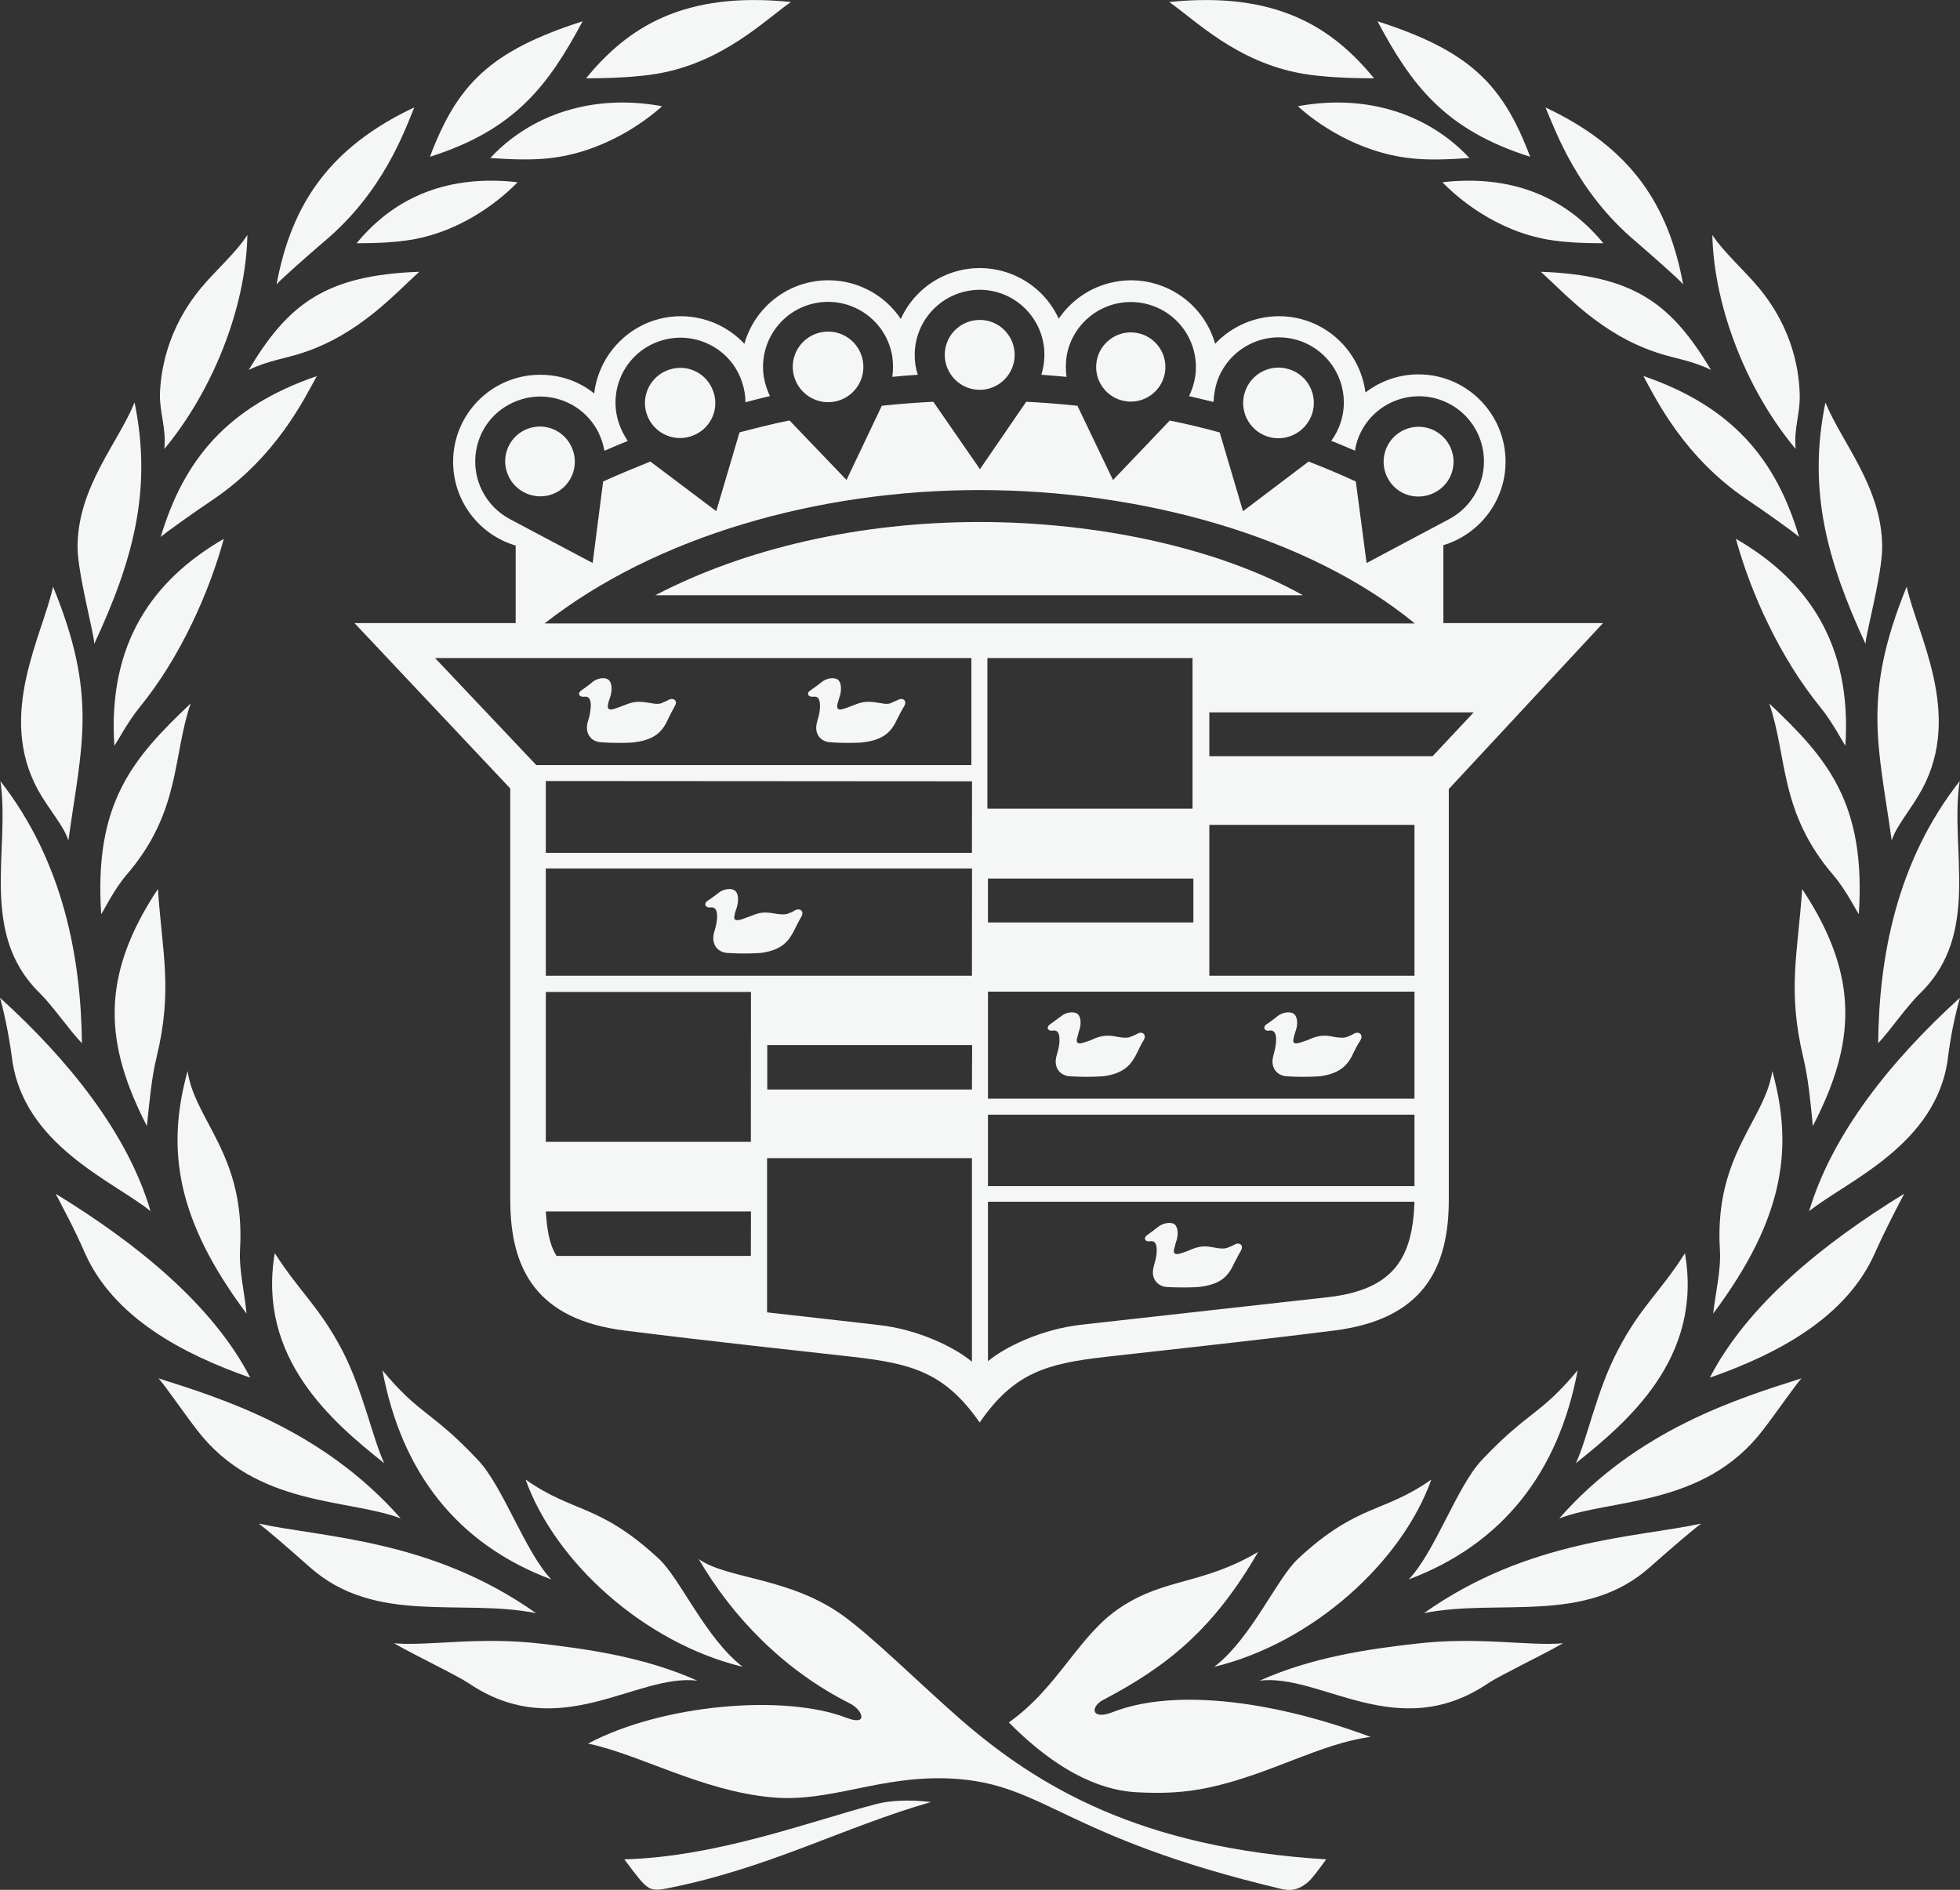 <?xml version="1.0" encoding="utf-8"?>
<!-- Generator: Adobe Illustrator 24.1.2, SVG Export Plug-In . SVG Version: 6.00 Build 0)  -->
<svg version="1.1" id="Layer_1" xmlns="http://www.w3.org/2000/svg" xmlns:xlink="http://www.w3.org/1999/xlink" x="0px" y="0px"
	 viewBox="0 0 2055.1 1981.8" style="enable-background:new 0 0 2055.1 1981.8;" xml:space="preserve">
<rect x="0" y="0" width="2055.1" height="1981.8" fill="#333333" stroke="none"/>
<style type="text/css">
	.st0{fill:#F5F7F7;}
</style>
<path class="st0" d="M1320.8,1762.4c64.6-7.7,144.4,67.2,239.8,2.6c12.6-8.4,56-29,78.2-41.8c-37,3.2-89.1-7.4-155.6,0.6
	C1435.9,1729.2,1376.1,1737.6,1320.8,1762.4z M1273.2,1747.9c103.5-25.1,196.8-110,227.6-196.4c-49.9,35.4-77.5,25.1-139.6,82.9
	C1338.8,1655,1312.4,1717.7,1273.2,1747.9L1273.2,1747.9z M614.5,82.1c27,0,53.7-1.3,74.6-4.8c69.4-11.9,113.2-56.6,140.2-75.2
	C716.4-9.5,657.9,29.1,614.5,82.1z M514.1,165.7c22.2,1.6,44,2.2,61.1,0.3c57.6-6.1,101.3-38.6,119-54.6
	C621.2,97.9,556.2,120.4,514.1,165.7z M290,298.2c3.9-4.8,33.8-31.2,50.8-45.7c60.8-51.4,83-114.1,93.6-139.9
	C345,154.8,305.5,214.6,290,298.2z M373.9,255.1c21.2,0,42.1-1,58.5-3.9c54.7-9.6,94.5-43.7,110.3-60.1
	C472,183.1,415.1,204.9,373.9,255.1L373.9,255.1z M260.8,387.9c20.6-10,39.9-12.2,57.6-18.3c58.8-19.6,95.8-61.7,121.2-84.6
	C341.1,288.5,301.9,319.1,260.8,387.9z M450.8,164.4c89.4-28.3,124.1-74.9,160.1-142.1C513.8,53.5,479.4,88.5,450.8,164.4z
	 M119.9,782c3.2-4.2,13.8-24.7,26.4-40.2c42.8-52.4,73-120.6,88.4-176.8C159.8,608.4,112.9,675,119.9,782z M157.9,1270.1
	c-23.8-81-85.5-158.2-157.9-223.8c2.9,9.7,9,36,12.5,62.7C23.8,1200.7,119,1238.6,157.9,1270.1L157.9,1270.1z M402.9,1534.4
	c-12.2-25.7-22.2-76.5-44.4-119c-24.1-45.7-44-60.1-70.4-101.3C269.5,1424.1,348.2,1491,402.9,1534.4L402.9,1534.4z M578.1,1656.3
	c-27.3-28.3-50.5-97.4-76.8-125.1c-48.9-52.1-60.5-46.3-100.3-94.2C420.9,1543.4,478.7,1619,578.1,1656.3L578.1,1656.3z
	 M262.4,1444.7c-39.5-76.5-119-140.8-204.1-192.9c4.8,9.3,19.6,36.3,30.5,61.7C119,1381.7,191.6,1419.9,262.4,1444.7z M562,1691.6
	c-109.6-77.5-222.2-79.1-290.7-93.9c8.4,6.1,32.5,27,53.1,45.3C393.2,1704.5,482.6,1675.9,562,1691.6L562,1691.6z M420.2,1592.3
	c-82.3-93.6-188.4-126-254-146.9c6.8,7.4,24.7,33.8,40.5,54.3C268.5,1580.4,365.9,1571.4,420.2,1592.3L420.2,1592.3z M258.5,1377.5
	c-2.2-23.1-8-45.3-6.8-67.5c5.8-99-47.6-135-55-186.8C173.9,1205.5,185.2,1279.4,258.5,1377.5z M154,1180.8
	c2.9-26.7,4.8-49.8,10-71.4c17.4-71.4,6.1-109.6,1.6-177.2C103.5,1025.8,110.6,1096.2,154,1180.8L154,1180.8z M85.9,1094
	c-1-89.4-19.3-190-85.5-274.9c10.6,71.1-22.8,159.2,40.8,221.8C55.3,1054.7,72,1079.5,85.9,1094L85.9,1094z M106.1,958.6
	c3.2-4.5,13.2-25.4,26-40.5c57.6-66.6,48.5-123.8,67.8-180.4C139.5,795,98.4,841.6,106.1,958.6z M98.7,675.4
	c41.1-88.1,61.1-162,42.4-253.4c-17,42.1-59.5,88.7-59.8,151.1C81.3,602.1,100,669.2,98.7,675.4z M71.7,881.4
	c13.8-99.7,31.2-151.1-16.1-266.2C44.7,666.4-3.2,748.7,39.5,827.8C50.5,848,67.2,866.3,71.7,881.4L71.7,881.4z M168.5,563.1
	c4.5-4.2,37-27.3,55.3-39.5c65.9-44.7,94.9-104.8,108.4-129.2C238.6,426.5,192.9,481.8,168.5,563.1z M172.3,470.8
	c49.8-59.8,85.5-146.9,87.1-224.4c-12.5,19.3-34.1,37.9-48.9,55.9s-40.5,55.3-42.8,110.3C167.2,433.2,174.6,448.9,172.3,470.8
	L172.3,470.8z M1440.7,82.1c-43.4-53-101.9-91.6-214.8-80c27,18.6,70.7,63.3,140.2,75.2C1386.7,80.8,1413.7,82.1,1440.7,82.1z
	 M1540.7,165.7c-42.1-45.3-106.8-67.8-179.8-54.3c17.4,16.1,61.4,48.5,118.7,54.6C1496.9,168,1518.8,167.3,1540.7,165.7
	L1540.7,165.7z M1764.8,298.2c-15.4-83.6-54.7-143.4-144.3-185.5c11,25.7,33.1,88.4,93.9,139.9C1731.1,267,1761,293.3,1764.8,298.2
	L1764.8,298.2z M1681.2,255.1c-41.2-50.1-98.1-72-168.8-64c15.8,16.4,55.6,50.5,110.3,60.1C1639.1,254.1,1659.9,255.1,1681.2,255.1
	L1681.2,255.1z M1794,387.9c-41.2-68.8-80-99.3-178.4-102.9c25.4,22.8,62,64.9,121.2,84.6C1754.5,375.7,1773.8,377.9,1794,387.9
	L1794,387.9z M1604.4,164.4c-28.6-75.9-63-110.9-160.1-142.1C1480.2,89.5,1515,136.1,1604.4,164.4z M1934.9,782
	c7.1-107.1-39.9-173.6-114.8-217c15.4,56.3,46,124.4,88.7,176.8C1921.4,757.3,1932,777.9,1934.9,782L1934.9,782z M1896.9,1270.1
	c39.2-31.5,134.1-69.4,145.6-161.1c2.6-21.2,6.8-42.1,12.5-62.7C1982.7,1111.9,1921,1189.1,1896.9,1270.1L1896.9,1270.1z
	 M1652.3,1534.4c54.3-43.4,133.4-110.3,114.4-220.2c-26,41.1-46.3,55.6-70.1,101.3C1674.1,1457.9,1664.5,1508.7,1652.3,1534.4z
	 M1477,1656.3c99-37.3,157.2-112.8,177.2-219.3c-39.9,47.9-51.4,42.1-100.6,94.2C1527.6,1558.8,1504.4,1628,1477,1656.3L1477,1656.3
	z M1792.8,1444.7c70.8-24.8,143.4-63,173.3-131.2c11.3-25.4,25.7-52.4,30.5-61.7C1911.7,1303.9,1832.3,1368.2,1792.8,1444.7
	L1792.8,1444.7z M1493.1,1691.6c79.4-15.8,168.8,12.8,237.3-48.6c20.6-18.3,45-39.2,53.4-45.3
	C1715,1612.6,1602.7,1614.1,1493.1,1691.6z M1634.9,1592.3c54.3-20.9,151.8-11.9,213.5-92.6c15.8-20.6,33.8-46.9,40.5-54.3
	C1823.3,1466.3,1716.9,1498.7,1634.9,1592.3L1634.9,1592.3z M1796.3,1377.5c73.3-98.1,84.9-172,62-254.3
	c-7.7,51.8-60.8,87.8-55,186.8C1804.7,1332.2,1798.9,1354.4,1796.3,1377.5L1796.3,1377.5z M1900.8,1180.8
	c43.7-84.6,50.8-155-11.2-248.5c-4.5,67.5-15.8,105.8,1.3,177.2C1896,1130.9,1898.2,1154,1900.8,1180.8z M1969.3,1094
	c13.5-14.5,30.2-39.2,44.7-53.1c63.6-62.7,29.9-150.8,40.8-221.8C1988.2,903.9,1970.2,1004.5,1969.3,1094L1969.3,1094z M1949,958.6
	c7.7-117-33.4-163.7-93.9-220.9c19.3,56.6,10.3,113.8,67.5,180.4C1935.5,933.2,1945.8,954.1,1949,958.6L1949,958.6z M1956.1,675.4
	c-1-6.1,17.7-73.3,17.4-102.2c-0.3-62.4-42.4-109-59.5-151.1C1895.3,513.3,1915.3,587.2,1956.1,675.4L1956.1,675.4z M1983.5,881.4
	c4.5-15.1,20.9-33.4,31.8-53.7c42.8-79.1-4.8-161.4-16.1-212.5C1952.2,730.3,1969.6,781.8,1983.5,881.4z M1886.4,563.1
	c-24.1-81.3-69.8-136.7-163.3-168.8c13.4,24.5,42.4,84.6,108.3,129.3C1849.7,535.8,1882.1,558.9,1886.4,563.1L1886.4,563.1z
	 M1882.8,470.8c-2.2-21.9,5.1-37.6,4.2-58.2c-1.9-55-27.6-92.3-42.4-110.3c-14.8-18-36.4-36.7-49.2-55.9
	C1797.3,323.9,1832.6,411,1882.8,470.8z M1344.2,1981c12.2,2.6,19-1,25.7-6.1c4.8-3.2,14.1-16.1,20.6-25.1
	c-194.8-11.9-302.2-76.2-383.6-147c-42.4-37-93.6-88.1-125.4-110.3c-55.3-38.6-119.3-36.7-148.9-57.6
	c35.4,60.8,89.4,116.7,158.5,151.4c13.5,6.7,19.9,24.1-3.5,15.1c-64.6-25.1-192.9-14.5-271,27c53.7,11.2,119,49.5,191.9,56.3
	c62,6.1,114.1-23.5,189.4-19.6C1096.1,1870.3,1113.1,1926.2,1344.2,1981L1344.2,1981z"/>
<path class="st0" d="M731.1,1762.4c-55.3-24.8-115.1-33.1-162.4-38.6c-66.6-8-118.6,2.6-155.6-0.6c22.2,12.8,65.6,33.4,78.1,41.8
	C586.8,1829.6,666.5,1754.7,731.1,1762.4z M778.7,1747.9c-39.2-30.2-65.6-92.9-88.1-113.5c-62.4-57.8-89.7-47.6-139.5-82.9
	C581.9,1637.9,675.2,1722.8,778.7,1747.9L778.7,1747.9z"/>
<path class="st0" d="M1366.1,624.2c-88.4-49.5-214.8-76.8-339.2-76.8c-124.7,0-245,27.3-339.8,76.8H1366.1z"/>
<path class="st0" d="M609.3,724.2c-4.2,2.9-1.9,7.1,3.2,6.4c7.1-1,7.4,6.8,6.7,12.9c-0.6,6.7-1.9,10-3.2,14.5
	c-2.6,11.6,3.9,19.6,13.8,20.3c10.3,1,29.9,1,36,0c22.5-2.9,29.6-12.9,35-24.8c1.3-3.2,5.2-10,6.4-12.5c4.5-6.8-1.9-9.7-6.1-7.1
	c-2.2,1.3-5.1,2.2-6.8,3.2c-2.6,1.3-6.8,1.3-11.3,0.3c-9-1.3-15.4-3.2-27,1.6c-4.2,1.6-9,3.5-11.6,4.2c-5.8,1.9-8,0.3-6.8-4.5
	c0.3-2.3,1-4.6,1.9-6.8c2.6-7.4,2.6-16.4-1.9-19.3c-4.2-2.9-12.2-1-16.4,2.6C617.9,718.1,613.7,721,609.3,724.2L609.3,724.2z
	 M849.4,724.2c-4.2,2.9-1.9,7.1,3.5,6.4c7.1-1,7.1,6.8,6.8,12.9c-0.6,6.7-2.2,10-3.2,14.5c-2.9,11.6,3.9,19.6,13.5,20.3
	c10.3,1,29.9,1,36,0c22.5-2.9,29.6-12.9,35-24.8c1.6-3.2,5.1-10,6.8-12.5c4.2-6.8-1.9-9.7-6.1-7.1c-2.6,1.3-5.5,2.2-7.1,3.2
	c-2.6,1.3-6.4,1.3-10.9,0.3c-9.3-1.3-15.8-3.2-27.3,1.6c-4.2,1.6-9,3.5-11.6,4.2c-5.8,1.9-7.7,0.3-6.8-4.5l1.9-6.8
	c2.9-7.4,2.6-16.4-1.6-19.3c-4.5-2.9-12.5-1-16.7,2.6C858.1,718.1,853.9,721,849.4,724.2L849.4,724.2z"/>
<path class="st0" d="M1027.2,408.8c20.2,0,36.7-16.4,36.7-36.7c0-20.2-16.4-36.7-36.7-36.6c-20.2,0-36.6,16.4-36.6,36.6l0,0
	C990.6,392.3,1006.9,408.7,1027.2,408.8C1027.2,408.8,1027.2,408.8,1027.2,408.8L1027.2,408.8z M874.2,421.3
	c20.2-3.3,33.9-22.3,30.6-42.5c-3.3-20.2-22.3-33.9-42.5-30.6c-20.2,3.3-33.9,22.3-30.6,42.5c0,0,0,0,0,0
	C835.1,410.9,854.1,424.5,874.2,421.3L874.2,421.3z M725,457.3c19.1-6.3,29.5-26.9,23.2-46l-0.1-0.2c-6.2-19.2-26.7-29.8-45.9-23.6
	l-0.4,0.1c-19.3,6.2-30,26.9-23.8,46.2c6.2,19.3,26.9,30,46.2,23.8C724.6,457.5,724.8,457.5,725,457.3L725,457.3z M583.2,516.5
	c17.8-9.4,24.7-31.3,15.4-49.2c-9-17.9-30.9-25.2-48.9-16.1c-17.9,9-25.2,30.9-16.1,48.9l0,0l0.3,0.7
	C543.3,518.6,565.3,525.6,583.2,516.5L583.2,516.5z M1180,420.7c19.8,3.1,38.4-10.4,41.5-30.2s-10.4-38.4-30.2-41.5
	c-19.8-3.1-38.3,10.4-41.5,30.1v0.1C1146.6,399,1160.2,417.6,1180,420.7z M1328.8,457.7c19.4,6.4,40.4-4.1,46.9-23.6c0,0,0,0,0,0
	c0-0.1,0.1-0.1,0.1-0.2c6.3-19.5-4.4-40.4-23.9-46.6c-19.5-6.3-40.4,4.4-46.6,23.9C1299,430.5,1309.5,451.3,1328.8,457.7
	L1328.8,457.7z M1470.6,516.8c18.1,9,40.1,1.9,49.5-16c9.2-18.1,1.9-40.1-16.1-49.3c-18.1-9.2-40.1-1.9-49.3,16.1
	C1445.6,485.6,1452.7,507.6,1470.6,516.8z"/>
<path class="st0" d="M1100.8,1074.3c-4.2,2.9-2.2,7.4,3.2,6.4c7.1-1,7.1,6.8,6.8,13.2c-0.7,6.4-2.2,9.7-3.2,14.1
	c-2.9,11.6,3.8,19.6,13.5,20.6c12,0.8,24,0.8,36,0c22.8-3.2,29.6-13.2,35.4-25.1c1.3-2.9,4.8-10,6.4-12.2c4.2-7.1-2-10-6.1-7.4
	c-2.3,1.3-4.6,2.4-7.1,3.2c-2.6,1.3-6.4,1.3-10.9,0.7c-9.3-1.6-15.8-3.5-27.3,1.3c-3.6,1.7-7.4,3.1-11.2,4.2c-6.1,1.9-8,0.6-7.1-4.2
	c0.7-2.2,1.3-4.8,1.9-7.1c2.9-7.4,2.6-16-1.6-19c-4.5-2.9-12.5-1-16.4,2.3C1109.2,1068.2,1105.3,1071.1,1100.8,1074.3L1100.8,1074.3
	z M1327.8,1074.3c-4.2,2.9-1.9,7.4,3.2,6.4c7.1-1,7.4,6.8,6.8,13.2s-1.9,9.7-2.9,14.1c-2.9,11.6,3.9,19.6,13.5,20.6
	c12,0.8,24,0.8,36,0c22.5-3.2,29.6-13.2,35-25.1c2-4.2,4.2-8.3,6.8-12.2c4.2-7.1-2.3-10-6.4-7.4c-2.1,1.3-4.4,2.4-6.8,3.2
	c-2.6,1.3-6.4,1.3-11.3,0.7c-9-1.6-15.4-3.5-27,1.3c-3.7,1.7-7.6,3.1-11.6,4.2c-5.8,1.9-8,0.6-6.8-4.2c0.5-2.4,1.1-4.8,1.9-7.1
	c2.9-7.4,2.6-16-1.9-19c-4.2-2.9-12.2-1-16.4,2.3C1336.5,1068.2,1332.3,1071.1,1327.8,1074.3L1327.8,1074.3z"/>
<path class="st0" d="M741.7,944.8c-4.2,2.9-1.9,7.4,3.2,6.8c7.1-1,7.4,6.8,6.8,12.9c-0.7,6.4-1.9,9.7-3.2,14.2
	c-2.6,11.9,3.8,19.6,13.8,20.6c11.9,0.8,23.8,0.8,35.7,0c22.8-3.2,29.6-13.2,35.4-25.1c1.3-2.9,5.2-10,6.4-12.2
	c4.5-7.1-1.9-10-6.1-7.4c-2.1,1.3-4.4,2.4-6.8,3.2c-2.6,1.3-6.8,1.3-11.3,0.7c-9.3-1.3-15.4-3.5-27,1.6c-4.2,1.6-9,3.2-11.6,4.2
	c-6.1,1.6-8,0.3-6.8-4.5c0.3-2.3,1-4.6,1.9-6.8c2.6-7.7,2.6-16.4-1.9-19.3c-4.2-2.9-12.2-1-16.4,2.3C750,939,746,942,741.7,944.8
	L741.7,944.8z"/>
<path class="st0" d="M1202.8,1295.2c-4.2,2.9-2.3,7.4,3.2,6.4c7.1-1,7.1,6.8,6.7,12.9c-0.6,6.7-2.3,10-3.2,14.5
	c-2.9,11.6,3.9,19.6,13.5,20.6c10.3,0.7,29.9,0.7,36-0.3c22.8-2.9,29.6-12.8,35.1-24.7c1.6-2.9,5.1-10,6.7-12.5
	c4.2-6.8-1.9-9.7-6.1-7.1c-2.3,1.3-4.6,2.3-7.1,3.2c-2.6,1.3-6.4,1.3-11,0.6c-9.3-1.6-15.8-3.5-27.3,1.3c-3.6,1.7-7.4,3.1-11.2,4.2
	c-6.1,1.9-8,0.3-7.1-4.2c0.6-2.3,1.3-4.8,1.9-7.1c2.9-7.4,2.6-16.1-1.6-19.3c-4.5-2.9-12.5-0.6-16.7,2.6
	C1211.1,1289.1,1207.3,1292,1202.8,1295.2z"/>
<path class="st0" d="M1166.5,1795.5c-22.8,8.7-23.2-5.8-10-12.8c67.5-35.4,115.7-74,162.7-155.3c-57.5,34.1-97.1,27.3-143.4,57.6
	c-45,29.2-65.3,83.9-118,121.2c57.9,58.5,104.2,72,135.3,73.3c24.8,1.3,48.6,0.6,74.9-5.1c65-14.2,116.1-46,169.1-53
	C1326.6,1780.4,1226.6,1771.7,1166.5,1795.5z"/>
<path class="st0" d="M1513.4,653.4v-81.7c37.6-11.3,65.2-46.3,65.2-87.5c0-50.5-40.8-91.6-91.3-91.6c-20.1,0-39.7,6.7-55.6,19l0,0
	c-5.8-45-44-80-90.7-80c-25.3,0-49.5,10.5-66.9,28.9c-13.9-48.7-64.6-76.9-113.3-63c-20.7,5.9-38.6,18.9-50.7,36.7
	c-21-45.7-75-65.7-120.7-44.8c-19.9,9.1-35.9,25.1-44.9,45.1c-28.1-42-84.9-53.2-126.9-25.1c-18,12.1-31.2,30.2-37.1,51.1
	c-17.3-18.4-41.3-28.8-66.5-28.9c-47,0-85.5,35.4-91,81c-15.4-12.5-35-19.6-56.6-19.6c-50.4,0-91.3,40.8-91.3,91.2c0,0,0,0,0,0v0.1
	c0,40.5,26.7,76.3,65.6,87.8v81.3H371.7L535,826.8v431.2c0,72.7,27.3,125.7,120.2,137.3c88.7,11.2,191.9,22.2,239.5,27.6
	c62.4,7.1,96.5,17,132.5,68.8c35.7-51.8,69.4-61.7,131.8-68.8c47.9-5.5,150.8-16.4,239.5-27.6c93.2-11.6,120.6-64.6,120.6-137.3
	V827.4l161.7-174L1513.4,653.4z M534.7,544.4c-12.4-6.6-22.5-16.8-28.9-29.3c-17-33.4-4.2-74.6,29.3-91.6
	c33.5-17.3,74.6-4.3,92,29.2c0,0,0,0,0,0c3.1,6.3,5.4,13,6.7,20c8.1-3.6,16.2-7,24.4-10.3c-3.9-5.8-7.1-12.1-9.3-18.7
	c-11.9-35.6,7.2-74.1,42.8-86c0,0,0,0,0,0l0.6-0.2c35.7-11.6,74.3,7.7,85.8,43.4c2.3,6.7,3.5,13.8,3.5,20.9c8.7-2.2,17-4.5,25.7-6.4
	c-3-6.3-5.2-13-6.4-19.9c-5.9-37.2,19.4-72.2,56.6-78.1c37.2-5.9,72.2,19.4,78.1,56.6c1,7,1,14.2,0,21.2c8.9-0.9,17.8-1.7,26.7-2.2
	c-2.2-6.7-3.3-13.8-3.2-20.9c0-37.6,30.5-68.1,68.2-68.2c37.3,0,67.8,30.5,67.8,68.2c-0.1,7.1-1.1,14.1-3.2,20.9
	c8.7,0.7,17.7,1.3,26.4,2.2c-1-7-1-14.2,0-21.2c6-37.2,41.1-62.4,78.3-56.4c37.1,6,62.3,40.8,56.5,77.9c-1.1,6.9-3.3,13.7-6.4,19.9
	c8.7,1.9,17.4,4.2,25.7,6.1c0.3-7,1.5-13.9,3.5-20.6c11.7-35.8,50.2-55.4,86-43.8c35.8,11.7,55.4,50.2,43.8,86
	c-2.2,6.9-5.6,13.3-9.8,19.2c8.4,3.2,16.4,6.8,24.8,10.3c1-6.9,3.2-13.7,6.4-19.9c17.1-33.5,58.2-46.8,91.7-29.7
	c33.5,17.1,46.8,58.2,29.7,91.7l0,0c-0.1,0.1-0.2,0.3-0.2,0.4c-6.4,12.5-16.5,22.7-28.9,29.3l-86.5,46l-11.3-85.5
	c-16.3-7.5-32.8-14.4-49.5-20.9l-68.8,52.1l-24.4-82.6c-17.3-4.8-34.8-9-52.4-12.5l-59.5,62.4l-37.3-77.9
	c-17.9-1.9-35.8-3.3-53.7-4.2l-48.5,70.7l-48.9-70.7c-18,0.9-36,2.3-54,4.2l-37,77.8l-59.8-62.4c-17.7,3.5-35,8-52.4,12.5
	l-24.4,82.6L681.9,484c-16.7,6.7-33.1,13.5-49.5,20.9l-11,85.5L534.7,544.4z M562.3,802.3L456.2,690.1h562.3v112.2L562.3,802.3z
	 M787.3,1317H583.5c-8-12.9-10-28.9-11.2-46.6h215.1L787.3,1317z M787.3,1197.4h-215v-157.2h215.1L787.3,1197.4z M1019.1,1428
	c-17.4-14.8-56.3-34.1-98.4-38.6c-29.9-3.5-79.1-9-116.4-13.2v-161.7h214.8V1428z M1019.1,1142.5H804.5v-46.6h214.8L1019.1,1142.5z
	 M1019.1,1023.2H572.3V910.7h446.9L1019.1,1023.2z M1019.1,894.3H572.3V819l446.9,0.3L1019.1,894.3z M571,653.8
	c115.5-90.7,285.5-139.9,455.9-139.9c169.8,0,344.7,48.2,456.6,139.9L571,653.8z M1035.3,690.1h215.1V848h-215.1V690.1z
	 M1251.3,921.3v46h-215.4v-46H1251.3z M1393.1,1360.2c-53.7,6.1-197.1,21.9-258.8,28.9c-43.1,4.8-81,23.8-98.4,38.3l0,0v-167.2
	h447.2C1481.2,1317.7,1462.6,1352.1,1393.1,1360.2L1393.1,1360.2z M1483.1,1243.8h-447.2v-74.9h447.2L1483.1,1243.8z M1483.1,1152.1
	h-447.2v-112.2h447.2L1483.1,1152.1z M1483.1,1023.2H1268V865h215.1L1483.1,1023.2z M1502.1,793H1268v-46h277.2L1502.1,793z"/>
<path class="st0" d="M919.5,1891.6c-68.2,17.7-166.9,55.6-264.9,58.2c15.1,20.2,19.6,25.7,24.4,28.9c4.5,3.5,10.9,3.2,16.4,2.3
	c108.7-20.6,188.4-64.9,280.7-91.3C952.6,1886.8,931.8,1888.4,919.5,1891.6z"/>
</svg>
